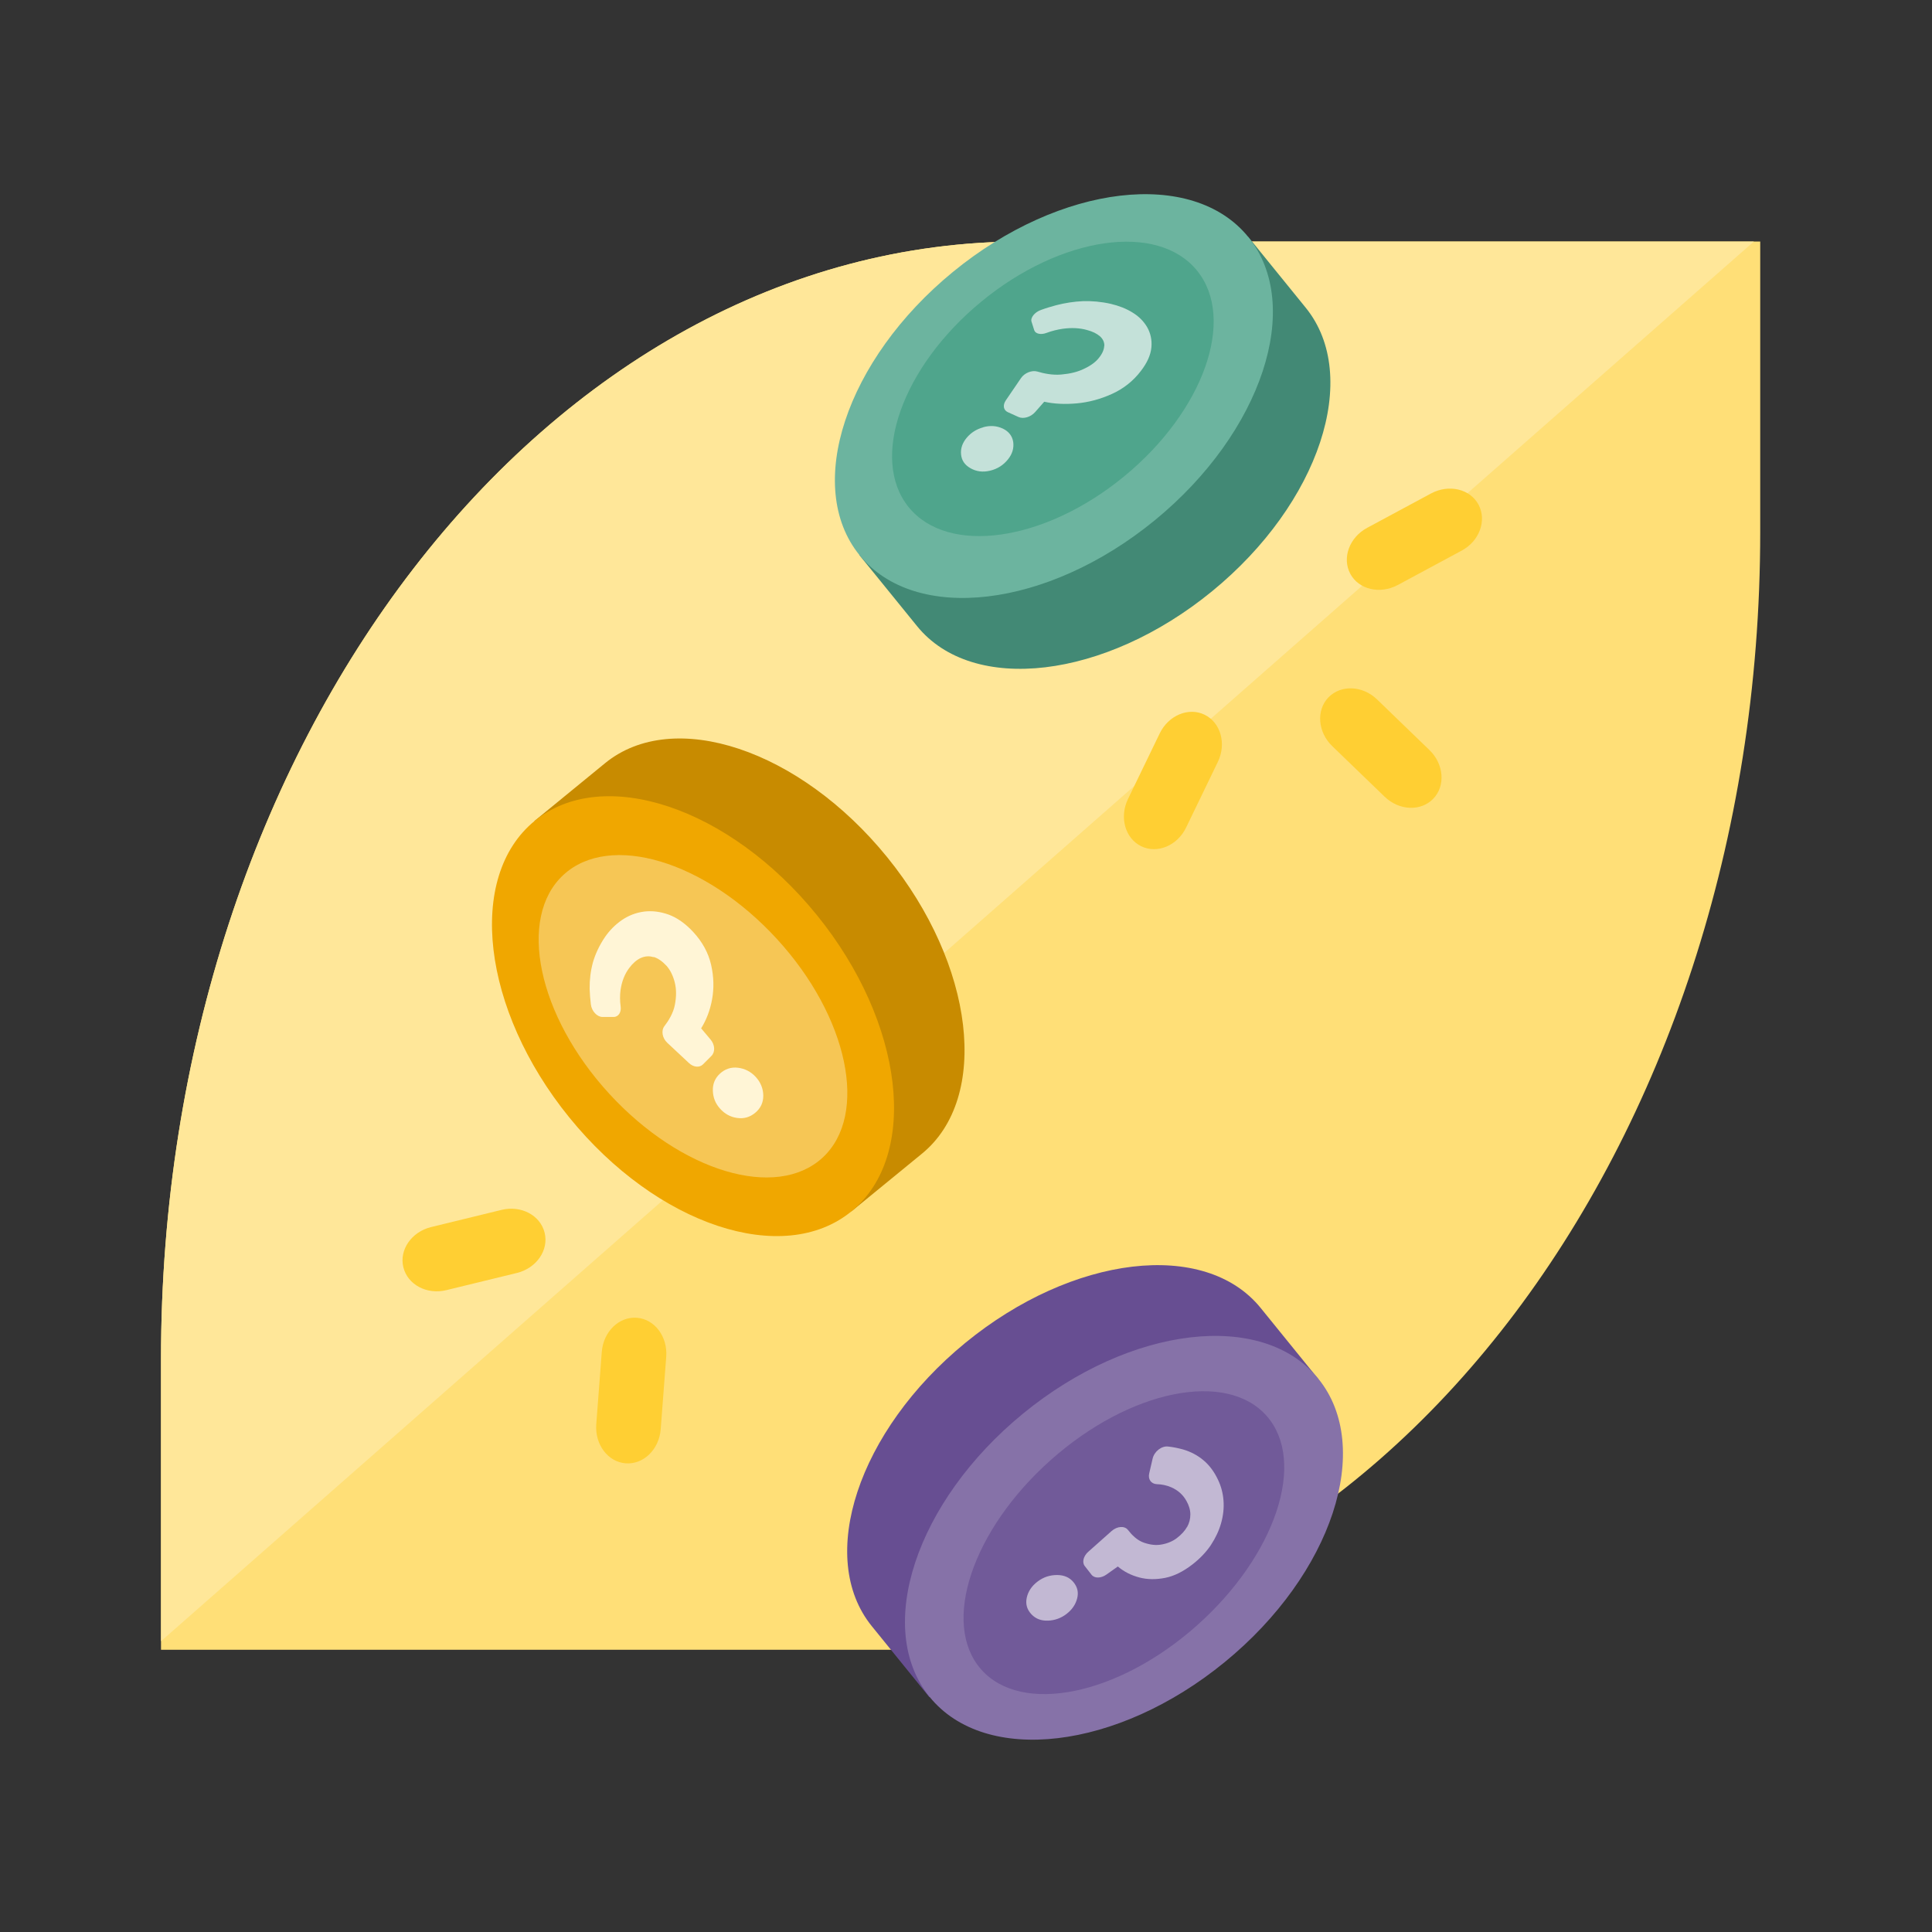 <svg width="80" height="80" viewBox="0 0 80 80" fill="none" xmlns="http://www.w3.org/2000/svg">
<rect x="0" y="0" width="80" height="80" fill="#333333" stroke="none"/>
<path d="M37.207 68.313C56.913 68.313 72.887 47.593 72.887 22.032V10H42.341C22.636 10 6.667 30.709 6.667 56.276V68.313H37.207Z" fill="#FFDF77"/>
<path d="M72.626 10L6.667 67.958V56.276C6.667 30.709 22.641 10 42.341 10H72.626Z" fill="#FFE799"/>
<path d="M35.251 50.165L38.176 47.771C41.007 45.456 40.359 39.956 36.736 35.494C33.113 31.031 27.883 29.288 25.053 31.603L22.128 33.997L35.251 50.165Z" fill="#C88B00"/>
<path d="M35.257 50.159C38.086 47.842 37.442 42.346 33.818 37.883C30.195 33.419 24.964 31.679 22.135 33.995C19.306 36.312 19.95 41.808 23.573 46.271C27.197 50.735 32.428 52.475 35.257 50.159Z" fill="#F0A700"/>
<path d="M34.063 47.935C35.977 46.163 35.129 42.104 32.165 38.875C29.201 35.646 25.249 34.457 23.328 36.229C21.414 38.001 22.262 42.059 25.226 45.288C28.19 48.518 32.142 49.706 34.063 47.935Z" fill="#F6C655"/>
<path d="M38.483 70.275L36.1 67.337C33.794 64.495 35.53 59.242 39.974 55.603C44.417 51.965 49.893 51.315 52.199 54.157L54.582 57.095L38.483 70.275Z" fill="#674E92"/>
<path d="M50.717 68.821C55.161 65.182 56.894 59.929 54.588 57.088C52.281 54.246 46.809 54.893 42.364 58.532C37.92 62.171 36.187 67.424 38.494 70.266C40.8 73.107 46.273 72.46 50.717 68.821Z" fill="#8672A8"/>
<path d="M52.45 58.631C54.119 60.526 52.819 64.411 49.559 67.31C46.299 70.208 42.296 71.021 40.627 69.126C38.958 67.231 40.253 63.346 43.519 60.448C46.784 57.549 50.781 56.736 52.45 58.631Z" fill="#715A99"/>
<path d="M35.587 22.987L37.971 25.924C40.276 28.767 45.752 28.116 50.195 24.478C54.639 20.84 56.374 15.587 54.069 12.744L51.686 9.807L35.587 22.987Z" fill="#428975"/>
<path d="M47.816 21.545C52.26 17.906 53.993 12.652 51.687 9.811C49.38 6.97 43.907 7.617 39.463 11.256C35.019 14.895 33.286 20.148 35.592 22.989C37.899 25.831 43.371 25.184 47.816 21.545Z" fill="#6CB49F"/>
<path d="M46.547 19.727C49.843 17.021 51.194 13.204 49.565 11.203C47.935 9.201 43.943 9.773 40.647 12.479C37.351 15.186 36 19.002 37.629 21.004C39.258 23.005 43.251 22.434 46.547 19.727Z" fill="#4FA58C"/>
<path d="M60.521 22.802C61.258 22.41 61.571 21.558 61.225 20.901C60.879 20.246 59.997 20.038 59.26 20.431L56.614 21.855C55.877 22.247 55.564 23.099 55.91 23.755C56.257 24.411 57.139 24.618 57.875 24.226L60.521 22.802Z" fill="#FFCF33"/>
<path d="M57.334 32.989C57.937 33.572 58.836 33.605 59.349 33.073C59.863 32.54 59.79 31.632 59.187 31.055L57.022 28.963C56.419 28.381 55.52 28.347 55.006 28.879C54.493 29.412 54.565 30.32 55.168 30.898L57.334 32.989Z" fill="#FFCF33"/>
<path d="M46.706 33.089C46.343 33.84 46.589 34.715 47.253 35.04C47.917 35.365 48.754 35.018 49.117 34.261L50.429 31.547C50.792 30.796 50.546 29.922 49.882 29.596C49.218 29.271 48.38 29.619 48.018 30.376L46.706 33.089Z" fill="#FFCF33"/>
<path d="M24.69 58.978C24.629 59.813 25.17 60.536 25.907 60.593C26.644 60.649 27.291 60.021 27.358 59.185L27.587 56.181C27.649 55.345 27.107 54.622 26.37 54.566C25.634 54.51 24.986 55.138 24.919 55.973L24.69 58.978Z" fill="#FFCF33"/>
<path d="M17.852 50.81C17.043 51.006 16.524 51.752 16.702 52.475C16.881 53.198 17.674 53.619 18.483 53.422L21.402 52.711C22.212 52.514 22.731 51.769 22.552 51.045C22.374 50.322 21.581 49.902 20.771 50.098L17.852 50.81Z" fill="#FFCF33"/>
<path d="M45.728 14.325C45.734 14.174 45.673 14.04 45.55 13.928C45.422 13.815 45.243 13.726 45.008 13.664C44.707 13.58 44.372 13.563 44.004 13.614C43.78 13.647 43.551 13.703 43.328 13.787C43.105 13.871 42.876 13.826 42.826 13.675L42.714 13.322C42.658 13.154 42.848 12.924 43.105 12.834C43.317 12.756 43.529 12.694 43.736 12.638C44.104 12.543 44.472 12.487 44.841 12.47C45.215 12.459 45.6 12.492 45.996 12.582C46.331 12.661 46.633 12.778 46.895 12.941C47.163 13.103 47.364 13.311 47.504 13.552C47.643 13.799 47.705 14.079 47.677 14.382C47.649 14.695 47.504 15.021 47.236 15.368C46.923 15.777 46.527 16.091 46.047 16.31C45.567 16.529 45.081 16.658 44.584 16.703C44.093 16.747 43.646 16.725 43.239 16.635L42.859 17.067C42.681 17.269 42.379 17.358 42.178 17.269L41.732 17.067C41.547 16.983 41.514 16.775 41.648 16.579L42.279 15.654C42.424 15.441 42.731 15.318 42.954 15.385C43.217 15.463 43.579 15.542 43.948 15.508C44.316 15.475 44.623 15.402 44.897 15.267C45.17 15.138 45.371 14.987 45.5 14.824C45.645 14.645 45.717 14.477 45.723 14.325H45.728ZM40.716 17.689C41.001 17.611 41.268 17.628 41.52 17.745C41.771 17.863 41.916 18.054 41.955 18.3C41.989 18.552 41.922 18.794 41.737 19.023C41.553 19.253 41.307 19.416 41.001 19.489C40.699 19.562 40.431 19.528 40.185 19.388C39.94 19.248 39.817 19.057 39.795 18.81C39.772 18.569 39.851 18.34 40.029 18.127C40.208 17.913 40.431 17.773 40.71 17.695L40.716 17.689Z" fill="#C4E1D9"/>
<path d="M27.051 39.632C26.873 39.576 26.7 39.593 26.526 39.671C26.359 39.75 26.197 39.89 26.052 40.086C25.862 40.339 25.745 40.647 25.695 41C25.667 41.219 25.667 41.449 25.7 41.678C25.734 41.908 25.611 42.11 25.41 42.11H24.947C24.724 42.11 24.5 41.869 24.467 41.594C24.439 41.37 24.422 41.151 24.416 40.944C24.411 40.568 24.456 40.204 24.55 39.856C24.651 39.503 24.813 39.156 25.042 38.814C25.237 38.528 25.471 38.292 25.745 38.102C26.024 37.911 26.326 37.793 26.66 37.748C26.995 37.704 27.341 37.748 27.688 37.872C28.039 38.001 28.38 38.242 28.703 38.589C29.083 38.999 29.334 39.458 29.446 39.952C29.558 40.445 29.569 40.922 29.485 41.387C29.401 41.841 29.245 42.239 29.033 42.581L29.424 43.046C29.608 43.265 29.619 43.556 29.463 43.719L29.111 44.072C28.966 44.218 28.715 44.196 28.525 44.016L27.632 43.181C27.42 42.985 27.369 42.671 27.515 42.486C27.682 42.267 27.877 41.959 27.944 41.611C28.011 41.264 28.011 40.961 27.939 40.675C27.866 40.389 27.749 40.159 27.598 39.991C27.425 39.806 27.252 39.683 27.073 39.627L27.051 39.632ZM29.518 45.171C29.507 44.891 29.602 44.65 29.809 44.459C30.015 44.268 30.267 44.179 30.551 44.212C30.841 44.246 31.093 44.375 31.294 44.594C31.494 44.812 31.606 45.081 31.606 45.373C31.606 45.659 31.494 45.894 31.271 46.079C31.048 46.264 30.802 46.331 30.523 46.292C30.244 46.253 30.01 46.124 29.814 45.905C29.619 45.687 29.53 45.451 29.518 45.171Z" fill="#FFF5D6"/>
<path d="M49.151 63.239C49.245 63.071 49.29 62.897 49.29 62.712C49.29 62.527 49.234 62.336 49.128 62.151C48.989 61.899 48.782 61.709 48.498 61.585C48.319 61.507 48.118 61.462 47.9 61.456C47.666 61.445 47.526 61.254 47.588 61.002L47.727 60.402C47.794 60.1 48.101 59.864 48.369 59.898C48.587 59.92 48.788 59.965 48.978 60.016C49.307 60.111 49.592 60.262 49.837 60.47C50.077 60.671 50.278 60.941 50.434 61.271C50.563 61.54 50.641 61.832 50.663 62.14C50.686 62.443 50.652 62.757 50.563 63.071C50.474 63.385 50.334 63.682 50.139 63.979C49.943 64.27 49.687 64.54 49.368 64.786C48.989 65.078 48.615 65.263 48.246 65.336C47.878 65.409 47.51 65.409 47.175 65.319C46.834 65.229 46.538 65.078 46.287 64.865L45.813 65.201C45.589 65.358 45.321 65.364 45.199 65.207L44.919 64.848C44.797 64.697 44.858 64.439 45.059 64.259L46.03 63.396C46.259 63.194 46.566 63.172 46.706 63.351C46.862 63.553 47.085 63.783 47.364 63.878C47.627 63.968 47.872 64.001 48.118 63.951C48.358 63.906 48.565 63.816 48.732 63.688C48.922 63.542 49.061 63.39 49.156 63.222L49.151 63.239ZM43.77 65.218C44.06 65.218 44.294 65.319 44.456 65.521C44.618 65.722 44.668 65.941 44.601 66.194C44.534 66.446 44.389 66.653 44.166 66.827C43.943 67.001 43.68 67.096 43.401 67.107C43.116 67.118 42.888 67.034 42.709 66.844C42.53 66.653 42.458 66.429 42.514 66.165C42.569 65.902 42.72 65.672 42.966 65.487C43.211 65.302 43.474 65.218 43.775 65.218H43.77Z" fill="#C2B8D3"/>
</svg>
